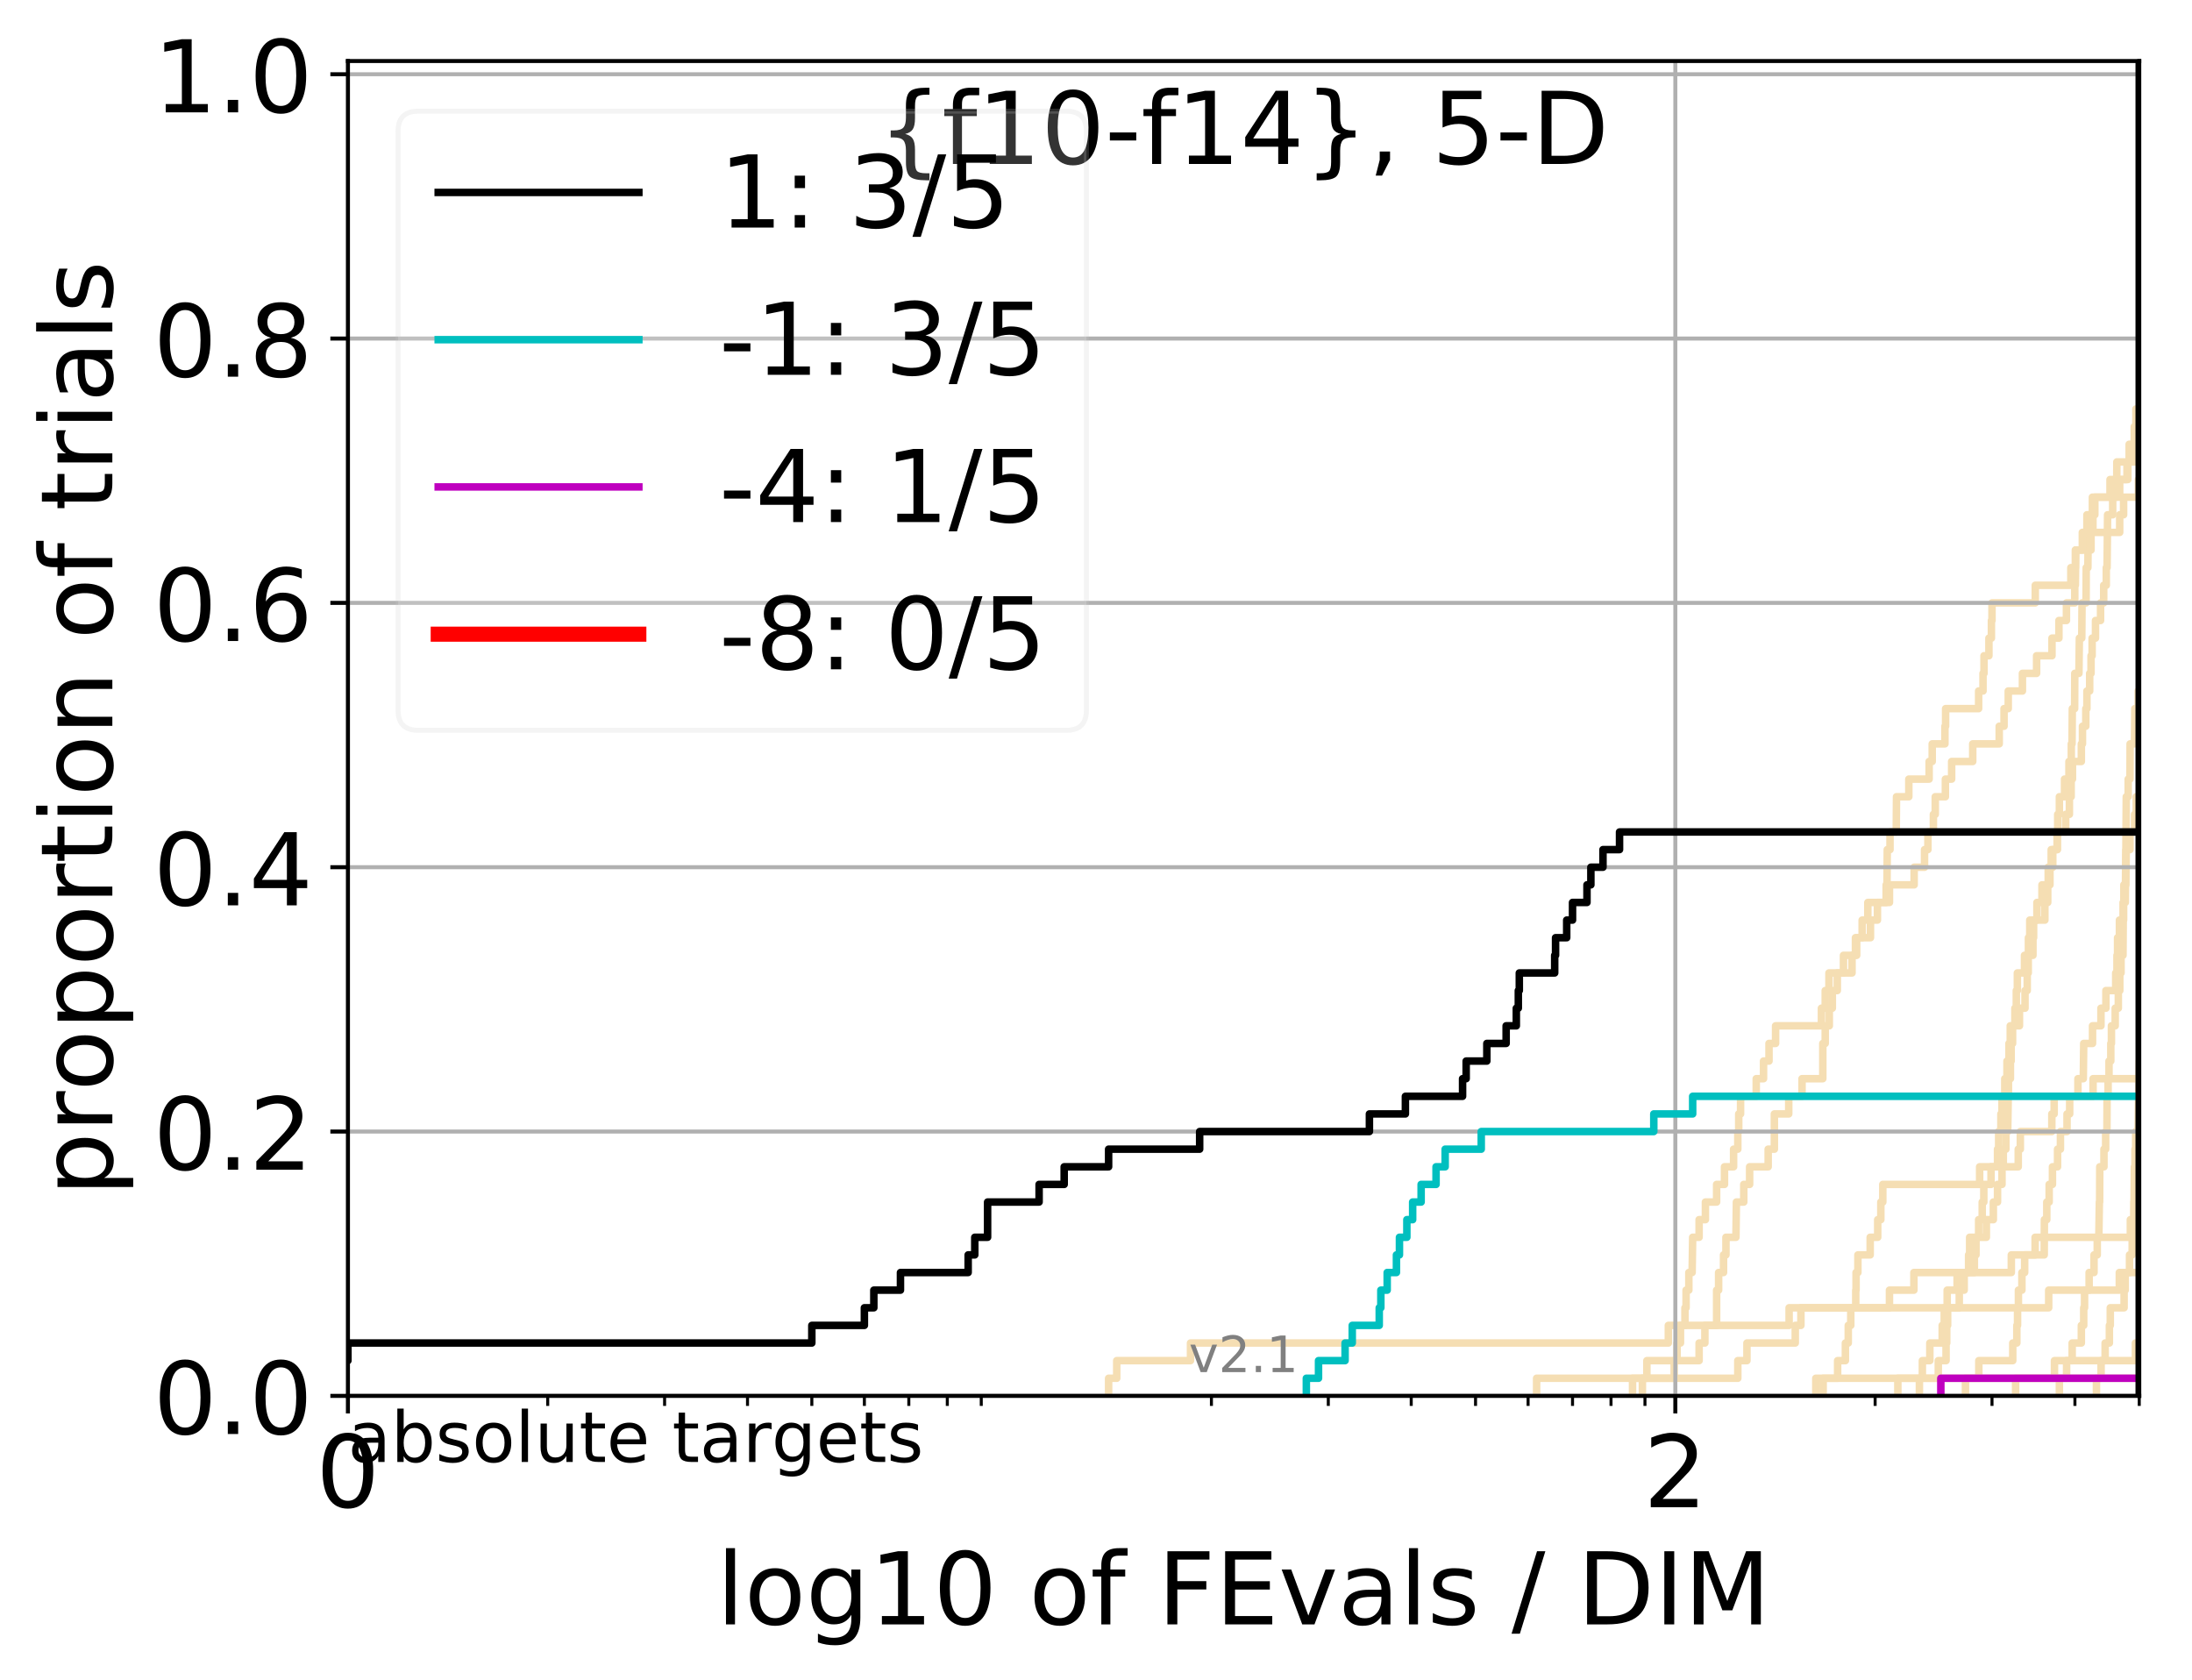 <?xml version="1.0" encoding="utf-8" standalone="no"?>
<!DOCTYPE svg PUBLIC "-//W3C//DTD SVG 1.1//EN"
  "http://www.w3.org/Graphics/SVG/1.1/DTD/svg11.dtd">
<!-- Created with matplotlib (http://matplotlib.org/) -->
<svg height="335pt" version="1.1" viewBox="0 0 437 335" width="437pt" xmlns="http://www.w3.org/2000/svg" xmlns:xlink="http://www.w3.org/1999/xlink">
 <defs>
  <style type="text/css">
*{stroke-linecap:butt;stroke-linejoin:round;}
  </style>
 </defs>
 <g id="figure_1">
  <g id="patch_1">
   <path d="M 0 335.188 
L 437.183 335.188 
L 437.183 0 
L 0 0 
z
" style="fill:#ffffff;"/>
  </g>
  <g id="axes_1">
   <g id="patch_2">
    <path d="M 69.362 278.276 
L 426.483 278.276 
L 426.483 12.164 
L 69.362 12.164 
z
" style="fill:#ffffff;"/>
   </g>
   <g id="line2d_1">
    <path clip-path="url(#p28bc9c0461)" d="M 362.002 278.276 
L 362.002 274.763 
L 366.352 274.763 
L 366.352 271.25 
L 367.901 271.25 
L 367.901 267.737 
L 368.472 267.737 
L 368.472 264.224 
L 368.974 264.224 
L 368.974 260.711 
L 369.966 260.711 
L 369.966 257.197 
L 370.028 257.197 
L 370.028 253.684 
L 370.395 253.684 
L 370.395 250.171 
L 372.843 250.171 
L 372.843 246.658 
L 374.343 246.658 
L 374.343 243.145 
L 374.966 243.145 
L 374.966 239.632 
L 375.359 239.632 
L 375.359 236.119 
L 394.662 236.119 
L 394.662 232.606 
L 402.361 232.606 
L 402.361 229.093 
L 402.779 229.093 
L 402.779 225.58 
L 409.055 225.58 
L 409.055 222.067 
L 409.52 222.067 
L 409.52 218.554 
L 417.278 218.554 
L 417.278 215.041 
L 431.371 215.041 
L 431.371 211.528 
L 432.043 211.528 
L 432.043 208.015 
L 436.556 208.015 
L 436.556 204.502 
L 438.183 204.502 
" style="fill:none;stroke:#f5deb3;stroke-linecap:square;stroke-width:1.5;"/>
   </g>
   <g id="line2d_2"/>
   <g id="line2d_3">
    <path clip-path="url(#p28bc9c0461)" d="M 221.015 278.276 
L 221.015 274.763 
L 222.634 274.763 
L 222.634 271.25 
L 237.341 271.25 
L 237.341 267.737 
L 332.601 267.737 
L 332.601 264.224 
L 356.68 264.224 
L 356.68 260.711 
L 408.429 260.711 
L 408.429 257.197 
L 422.51 257.197 
L 422.51 253.684 
L 429.657 253.684 
L 429.657 250.171 
L 438.183 250.171 
" style="fill:none;stroke:#f5deb3;stroke-linecap:square;stroke-width:1.5;"/>
   </g>
   <g id="line2d_4">
    <path clip-path="url(#p28bc9c0461)" d="M 378.357 278.276 
L 378.357 274.763 
L 386.421 274.763 
L 386.421 271.25 
L 387.969 271.25 
L 387.969 267.737 
L 388.104 267.737 
L 388.104 264.224 
L 388.283 264.224 
L 388.283 260.711 
L 390.603 260.711 
L 390.603 257.197 
L 391.582 257.197 
L 391.582 253.684 
L 393.613 253.684 
L 393.613 250.171 
L 393.938 250.171 
L 393.938 246.658 
L 396.006 246.658 
L 396.006 243.145 
L 397.396 243.145 
L 397.396 239.632 
L 398.228 239.632 
L 398.228 236.119 
L 399.123 236.119 
L 399.123 232.606 
L 399.382 232.606 
L 399.382 229.093 
L 399.895 229.093 
L 399.895 225.58 
L 400.259 225.58 
L 400.368 218.554 
L 400.404 218.554 
L 400.404 215.041 
L 400.801 215.041 
L 400.801 211.528 
L 400.944 211.528 
L 400.944 208.015 
L 401.231 208.015 
L 401.231 204.502 
L 402.605 204.502 
L 402.605 200.989 
L 403.709 200.989 
L 403.709 197.476 
L 404.151 197.476 
L 404.151 193.963 
L 404.354 193.963 
L 404.354 190.45 
L 405.293 190.45 
L 405.293 186.937 
L 405.425 186.937 
L 405.425 183.424 
L 407.669 183.424 
L 407.669 179.911 
L 408.24 179.911 
L 408.24 176.398 
L 408.68 176.398 
L 408.68 172.885 
L 409.242 172.885 
L 409.242 169.372 
L 410.104 169.372 
L 410.104 165.859 
L 410.226 165.859 
L 410.226 162.346 
L 410.561 162.346 
L 410.561 158.833 
L 411.583 158.833 
L 411.583 155.32 
L 412.469 155.32 
L 412.469 151.807 
L 412.937 151.807 
L 412.937 148.294 
L 413.082 148.294 
L 413.14 141.268 
L 413.602 141.268 
L 413.631 134.241 
L 414.459 134.241 
L 414.544 127.215 
L 415.023 127.215 
L 415.079 120.189 
L 415.886 120.189 
L 415.913 113.163 
L 416.244 113.163 
L 416.299 106.137 
L 417.251 106.137 
L 417.251 102.624 
L 417.628 102.624 
L 417.628 99.111 
L 420.657 99.111 
L 420.657 95.598 
L 424.208 95.598 
L 424.208 92.085 
L 426.252 92.085 
L 426.252 88.572 
L 428.181 88.572 
L 428.181 85.059 
L 433.77 85.059 
L 433.77 81.546 
L 438.183 81.546 
L 438.183 81.546 
" style="fill:none;stroke:#f5deb3;stroke-linecap:square;stroke-width:1.5;"/>
   </g>
   <g id="line2d_5">
    <path clip-path="url(#p28bc9c0461)" style="fill:none;stroke:#f5deb3;stroke-linecap:square;stroke-width:1.5;"/>
   </g>
   <g id="line2d_6"/>
   <g id="line2d_7">
    <path clip-path="url(#p28bc9c0461)" d="M 417.949 278.276 
L 417.949 274.763 
L 418.875 274.763 
L 418.875 271.25 
L 419.683 271.25 
L 419.683 267.737 
L 420.53 267.737 
L 420.53 264.224 
L 420.708 264.224 
L 420.708 260.711 
L 423.462 260.711 
L 423.462 257.197 
L 423.68 257.197 
L 423.68 253.684 
L 424.542 253.684 
L 424.542 250.171 
L 425.063 250.171 
L 425.11 243.145 
L 425.415 243.145 
L 425.509 232.606 
L 425.626 232.606 
L 425.626 229.093 
L 425.765 229.093 
L 425.765 225.58 
L 426.252 225.58 
L 426.344 218.554 
L 426.437 218.554 
L 426.505 211.528 
L 426.735 211.528 
L 426.803 197.476 
L 427.553 197.476 
L 427.553 193.963 
L 427.778 193.963 
L 427.778 190.45 
L 428.203 190.45 
L 428.203 186.937 
L 429.199 186.937 
L 429.199 183.424 
L 429.548 183.424 
L 429.548 179.911 
L 429.918 179.911 
L 429.961 172.885 
L 430.134 172.885 
L 430.134 169.372 
L 430.327 169.372 
L 430.327 165.859 
L 430.82 165.859 
L 430.926 158.833 
L 431.645 158.833 
L 431.666 151.807 
L 432.001 151.807 
L 432.001 148.294 
L 433.302 148.294 
L 433.302 144.781 
L 434.173 144.781 
L 434.173 141.268 
L 434.873 141.268 
L 434.873 137.754 
L 435.011 137.754 
L 435.051 130.728 
L 435.328 130.728 
L 435.328 127.215 
L 435.603 127.215 
L 435.603 123.702 
L 436.96 123.702 
L 437.055 116.676 
L 438.183 116.676 
L 438.183 116.676 
" style="fill:none;stroke:#f5deb3;stroke-linecap:square;stroke-width:1.5;"/>
   </g>
   <g id="line2d_8">
    <path clip-path="url(#p28bc9c0461)" style="fill:none;stroke:#f5deb3;stroke-linecap:square;stroke-width:1.5;"/>
   </g>
   <g id="line2d_9">
    <path clip-path="url(#p28bc9c0461)" d="M 410.561 278.276 
L 410.561 274.763 
L 411.998 274.763 
L 411.998 271.25 
L 413.111 271.25 
L 413.111 267.737 
L 414.938 267.737 
L 414.938 264.224 
L 415.414 264.224 
L 415.414 260.711 
L 415.581 260.711 
L 415.581 257.197 
L 416.491 257.197 
L 416.491 253.684 
L 417.467 253.684 
L 417.467 250.171 
L 418.109 250.171 
L 418.109 246.658 
L 418.427 246.658 
L 418.533 239.632 
L 418.585 239.632 
L 418.612 232.606 
L 419.449 232.606 
L 419.449 229.093 
L 419.786 229.093 
L 419.786 225.58 
L 420.044 225.58 
L 420.069 218.554 
L 420.275 218.554 
L 420.275 215.041 
L 420.454 215.041 
L 420.454 211.528 
L 420.81 211.528 
L 420.81 208.015 
L 420.937 208.015 
L 420.937 204.502 
L 421.691 204.502 
L 421.691 200.989 
L 422.312 200.989 
L 422.312 197.476 
L 422.608 197.476 
L 422.608 193.963 
L 422.853 193.963 
L 422.853 190.45 
L 423.244 190.45 
L 423.292 183.424 
L 423.365 183.424 
L 423.365 179.911 
L 423.704 179.911 
L 423.8 169.372 
L 423.825 169.372 
L 423.897 158.833 
L 424.28 158.833 
L 424.28 155.32 
L 424.637 155.32 
L 424.661 148.294 
L 425.532 148.294 
L 425.602 141.268 
L 426.275 141.268 
L 426.275 137.754 
L 426.781 137.754 
L 426.781 134.241 
L 426.895 134.241 
L 426.895 130.728 
L 427.53 130.728 
L 427.53 127.215 
L 427.666 127.215 
L 427.666 123.702 
L 428.047 123.702 
L 428.047 120.189 
L 429.483 120.189 
L 429.592 113.163 
L 429.614 113.163 
L 429.614 109.65 
L 431.054 109.65 
L 431.054 106.137 
L 432.043 106.137 
L 432.043 102.624 
L 438.183 102.624 
L 438.183 102.624 
" style="fill:none;stroke:#f5deb3;stroke-linecap:square;stroke-width:1.5;"/>
   </g>
   <g id="line2d_10">
    <path clip-path="url(#p28bc9c0461)" style="fill:none;stroke:#f5deb3;stroke-linecap:square;stroke-width:1.5;"/>
   </g>
   <g id="line2d_11">
    <path clip-path="url(#p28bc9c0461)" style="fill:none;stroke:#f5deb3;stroke-linecap:square;stroke-width:1.5;"/>
   </g>
   <g id="line2d_12">
    <path clip-path="url(#p28bc9c0461)" d="M 363.466 278.276 
L 363.466 274.763 
L 432.562 274.763 
L 432.562 271.25 
L 436.052 271.25 
L 436.052 267.737 
L 438.183 267.737 
" style="fill:none;stroke:#f5deb3;stroke-linecap:square;stroke-width:1.5;"/>
   </g>
   <g id="line2d_13"/>
   <g id="line2d_14">
    <path clip-path="url(#p28bc9c0461)" d="M 401.834 278.276 
L 401.834 274.763 
L 409.582 274.763 
L 409.582 271.25 
L 425.719 271.25 
L 425.719 267.737 
L 427.666 267.737 
L 427.666 264.224 
L 434.474 264.224 
L 434.474 260.711 
L 434.952 260.711 
L 434.952 257.197 
L 438.183 257.197 
" style="fill:none;stroke:#f5deb3;stroke-linecap:square;stroke-width:1.5;"/>
   </g>
   <g id="line2d_15"/>
   <g id="line2d_16"/>
   <g id="line2d_17">
    <path clip-path="url(#p28bc9c0461)" d="M 0 0 
" style="fill:none;stroke:#f5deb3;stroke-linecap:square;stroke-width:1.5;"/>
   </g>
   <g id="line2d_18">
    <path clip-path="url(#p28bc9c0461)" d="M 306.341 278.276 
L 306.341 274.763 
L 346.451 274.763 
L 346.451 271.25 
L 348.272 271.25 
L 348.272 267.737 
L 357.906 267.737 
L 357.906 264.224 
L 359.032 264.224 
L 359.032 260.711 
L 376.687 260.711 
L 376.687 257.197 
L 381.559 257.197 
L 381.559 253.684 
L 400.98 253.684 
L 400.98 250.171 
L 405.723 250.171 
L 405.723 246.658 
L 424.708 246.658 
L 424.708 243.145 
L 425.439 243.145 
L 425.439 239.632 
L 433.951 239.632 
L 433.951 236.119 
L 438.183 236.119 
" style="fill:none;stroke:#f5deb3;stroke-linecap:square;stroke-width:1.5;"/>
   </g>
   <g id="line2d_19">
    <path clip-path="url(#p28bc9c0461)" style="fill:none;stroke:#f5deb3;stroke-linecap:square;stroke-width:1.5;"/>
   </g>
   <g id="line2d_20">
    <path clip-path="url(#p28bc9c0461)" d="M 327.429 278.276 
L 327.429 274.763 
L 333.766 274.763 
L 333.766 271.25 
L 338.738 271.25 
L 338.738 267.737 
L 339.89 267.737 
L 339.89 264.224 
L 342.228 264.224 
L 342.228 257.197 
L 342.625 257.197 
L 342.625 253.684 
L 343.605 253.684 
L 343.605 250.171 
L 344.089 250.171 
L 344.089 246.658 
L 346.079 246.658 
L 346.172 239.632 
L 347.641 239.632 
L 347.641 236.119 
L 348.808 236.119 
L 348.808 232.606 
L 352.505 232.606 
L 352.505 229.093 
L 353.741 229.093 
L 353.741 222.067 
L 356.603 222.067 
L 356.603 218.554 
L 359.255 218.554 
L 359.255 215.041 
L 363.397 215.041 
L 363.397 208.015 
L 363.877 208.015 
L 363.877 204.502 
L 364.692 204.502 
L 364.692 200.989 
L 365.295 200.989 
L 365.295 197.476 
L 366.286 197.476 
L 366.286 193.963 
L 369.224 193.963 
L 369.224 190.45 
L 370.15 190.45 
L 370.15 186.937 
L 371.242 186.937 
L 371.242 183.424 
L 372.373 183.424 
L 372.373 179.911 
L 376.027 179.911 
L 376.027 176.398 
L 376.192 176.398 
L 376.248 169.372 
L 376.796 169.372 
L 376.796 165.859 
L 378.038 165.859 
L 378.091 158.833 
L 380.545 158.833 
L 380.545 155.32 
L 384.592 155.32 
L 384.592 151.807 
L 385.208 151.807 
L 385.208 148.294 
L 387.744 148.294 
L 387.744 144.781 
L 387.879 144.781 
L 387.879 141.268 
L 394.462 141.268 
L 394.462 137.754 
L 395.338 137.754 
L 395.338 134.241 
L 395.536 134.241 
L 395.536 130.728 
L 396.512 130.728 
L 396.512 127.215 
L 397.013 127.215 
L 397.013 123.702 
L 397.128 123.702 
L 397.128 120.189 
L 405.756 120.189 
L 405.756 116.676 
L 412.849 116.676 
L 412.849 113.163 
L 413.746 113.163 
L 413.746 109.65 
L 416.872 109.65 
L 416.872 106.137 
L 422.583 106.137 
L 422.583 102.624 
L 423.365 102.624 
L 423.365 99.111 
L 426.321 99.111 
L 426.321 95.598 
L 432.23 95.598 
L 432.23 92.085 
L 435.426 92.085 
L 435.426 88.572 
L 438.183 88.572 
L 438.183 88.572 
" style="fill:none;stroke:#f5deb3;stroke-linecap:square;stroke-width:1.5;"/>
   </g>
   <g id="line2d_21"/>
   <g id="line2d_22">
    <path clip-path="url(#p28bc9c0461)" d="M 325.463 278.276 
L 325.463 274.763 
L 328.324 274.763 
L 328.324 271.25 
L 334.341 271.25 
L 334.341 267.737 
L 335.022 267.737 
L 335.022 264.224 
L 335.918 264.224 
L 335.918 260.711 
L 336.14 260.711 
L 336.14 257.197 
L 336.691 257.197 
L 336.691 253.684 
L 337.345 253.684 
L 337.454 246.658 
L 338.738 246.658 
L 338.738 243.145 
L 339.994 243.145 
L 339.994 239.632 
L 342.228 239.632 
L 342.228 236.119 
L 343.799 236.119 
L 343.799 232.606 
L 345.612 232.606 
L 345.612 229.093 
L 346.451 229.093 
L 346.451 225.58 
L 346.635 225.58 
L 346.635 222.067 
L 347.003 222.067 
L 347.003 218.554 
L 350.125 218.554 
L 350.125 215.041 
L 351.582 215.041 
L 351.582 211.528 
L 352.672 211.528 
L 352.672 208.015 
L 353.985 208.015 
L 353.985 204.502 
L 363.121 204.502 
L 363.121 200.989 
L 363.877 200.989 
L 363.877 197.476 
L 364.624 197.476 
L 364.624 193.963 
L 367.518 193.963 
L 367.518 190.45 
L 369.905 190.45 
L 369.905 186.937 
L 372.901 186.937 
L 372.901 183.424 
L 374.286 183.424 
L 374.286 179.911 
L 376.687 179.911 
L 376.687 176.398 
L 381.609 176.398 
L 381.609 172.885 
L 383.679 172.885 
L 383.679 169.372 
L 384.353 169.372 
L 384.353 165.859 
L 385.443 165.859 
L 385.443 162.346 
L 385.818 162.346 
L 385.818 158.833 
L 387.834 158.833 
L 387.834 155.32 
L 389.081 155.32 
L 389.081 151.807 
L 393.286 151.807 
L 393.286 148.294 
L 398.566 148.294 
L 398.566 144.781 
L 399.529 144.781 
L 399.529 141.268 
L 400.368 141.268 
L 400.368 137.754 
L 403.194 137.754 
L 403.194 134.241 
L 406.019 134.241 
L 406.019 130.728 
L 409.086 130.728 
L 409.086 127.215 
L 410.47 127.215 
L 410.47 123.702 
L 411.969 123.702 
L 411.969 120.189 
L 413.631 120.189 
L 413.631 116.676 
L 413.746 116.676 
L 413.832 109.65 
L 415.135 109.65 
L 415.135 106.137 
L 416.051 106.137 
L 416.051 102.624 
L 417.143 102.624 
L 417.143 99.111 
L 421.99 99.111 
L 422.015 92.085 
L 425.509 92.085 
L 425.509 88.572 
L 427.213 88.572 
L 427.213 85.059 
L 427.868 85.059 
L 427.868 81.546 
L 431.287 81.546 
L 431.287 78.033 
L 432.126 78.033 
L 432.126 74.52 
L 432.748 74.52 
L 432.748 71.007 
L 433.2 71.007 
L 433.2 67.494 
L 433.546 67.494 
L 433.546 63.981 
L 434.113 63.981 
L 434.193 56.955 
L 438.004 56.955 
L 438.004 53.442 
L 438.183 53.442 
L 438.183 53.442 
" style="fill:none;stroke:#f5deb3;stroke-linecap:square;stroke-width:1.5;"/>
   </g>
   <g id="line2d_23">
    <path clip-path="url(#p28bc9c0461)" style="fill:none;stroke:#f5deb3;stroke-linecap:square;stroke-width:1.5;"/>
   </g>
   <g id="line2d_24">
    <path clip-path="url(#p28bc9c0461)" d="M 391.835 278.276 
L 391.835 274.763 
L 394.502 274.763 
L 394.502 271.25 
L 401.266 271.25 
L 401.266 267.737 
L 402.08 267.737 
L 402.08 264.224 
L 402.221 264.224 
L 402.221 260.711 
L 402.396 260.711 
L 402.396 257.197 
L 403.091 257.197 
L 403.091 253.684 
L 403.64 253.684 
L 403.64 250.171 
L 407.541 250.171 
L 407.573 243.145 
L 408.05 243.145 
L 408.05 239.632 
L 408.524 239.632 
L 408.524 236.119 
L 409.18 236.119 
L 409.18 232.606 
L 410.196 232.606 
L 410.196 229.093 
L 410.773 229.093 
L 410.773 225.58 
L 412.087 225.58 
L 412.087 222.067 
L 412.616 222.067 
L 412.616 218.554 
L 414.26 218.554 
L 414.26 215.041 
L 415.33 215.041 
L 415.414 208.015 
L 417.17 208.015 
L 417.17 204.502 
L 418.849 204.502 
L 418.849 200.989 
L 419.838 200.989 
L 419.838 197.476 
L 421.791 197.476 
L 421.791 193.963 
L 422.04 193.963 
L 422.04 190.45 
L 422.164 190.45 
L 422.164 186.937 
L 422.534 186.937 
L 422.534 183.424 
L 423.268 183.424 
L 423.268 179.911 
L 423.414 179.911 
L 423.414 176.398 
L 423.8 176.398 
L 423.897 169.372 
L 424.637 169.372 
L 424.637 165.859 
L 425.556 165.859 
L 425.556 162.346 
L 425.882 162.346 
L 425.882 158.833 
L 427.259 158.833 
L 427.259 155.32 
L 428.382 155.32 
L 428.382 151.807 
L 428.803 151.807 
L 428.891 144.781 
L 430.628 144.781 
L 430.628 141.268 
L 432.251 141.268 
L 432.251 137.754 
L 432.974 137.754 
L 432.974 134.241 
L 434.253 134.241 
L 434.253 130.728 
L 434.952 130.728 
L 434.952 127.215 
L 435.13 127.215 
L 435.13 123.702 
L 438.135 123.702 
L 438.135 120.189 
L 438.183 120.189 
" style="fill:none;stroke:#f5deb3;stroke-linecap:square;stroke-width:1.5;"/>
   </g>
   <g id="line2d_25"/>
   <g id="line2d_26">
    <path clip-path="url(#p28bc9c0461)" d="M 0 0 
" style="fill:none;stroke:#f5deb3;stroke-linecap:square;stroke-width:1.5;"/>
   </g>
   <g id="line2d_27"/>
   <g id="line2d_28">
    <path clip-path="url(#p28bc9c0461)" d="M 382.654 278.276 
L 382.654 274.763 
L 383.242 274.763 
L 383.242 271.25 
L 384.735 271.25 
L 384.735 267.737 
L 387.2 267.737 
L 387.2 264.224 
L 387.608 264.224 
L 387.608 260.711 
L 388.193 260.711 
L 388.193 257.197 
L 390.173 257.197 
L 390.173 253.684 
L 392.461 253.684 
L 392.461 250.171 
L 392.669 250.171 
L 392.669 246.658 
L 394.462 246.658 
L 394.462 243.145 
L 395.18 243.145 
L 395.18 239.632 
L 395.496 239.632 
L 395.496 236.119 
L 396.936 236.119 
L 396.936 232.606 
L 398.228 232.606 
L 398.228 229.093 
L 398.454 229.093 
L 398.454 225.58 
L 398.901 225.58 
L 398.901 222.067 
L 399.123 222.067 
L 399.123 218.554 
L 399.676 218.554 
L 399.676 215.041 
L 400.114 215.041 
L 400.114 211.528 
L 400.513 211.528 
L 400.513 208.015 
L 400.765 208.015 
L 400.765 204.502 
L 401.692 204.502 
L 401.692 200.989 
L 401.975 200.989 
L 401.975 197.476 
L 402.186 197.476 
L 402.186 193.963 
L 403.606 193.963 
L 403.606 190.45 
L 404.388 190.45 
L 404.388 186.937 
L 404.658 186.937 
L 404.658 183.424 
L 406.085 183.424 
L 406.085 179.911 
L 407.092 179.911 
L 407.092 176.398 
L 408.335 176.398 
L 408.335 172.885 
L 408.931 172.885 
L 408.931 169.372 
L 410.165 169.372 
L 410.165 165.859 
L 411.82 165.859 
L 411.82 162.346 
L 412.557 162.346 
L 412.557 158.833 
L 412.908 158.833 
L 412.908 155.32 
L 413.169 155.32 
L 413.169 151.807 
L 414.938 151.807 
L 414.938 148.294 
L 415.163 148.294 
L 415.163 144.781 
L 415.831 144.781 
L 415.831 141.268 
L 416.051 141.268 
L 416.051 137.754 
L 416.6 137.754 
L 416.6 134.241 
L 416.872 134.241 
L 416.872 130.728 
L 417.089 130.728 
L 417.089 127.215 
L 417.762 127.215 
L 417.762 123.702 
L 418.77 123.702 
L 418.77 120.189 
L 419.397 120.189 
L 419.397 116.676 
L 419.915 116.676 
L 419.915 113.163 
L 420.069 113.163 
L 420.172 102.624 
L 421.189 102.624 
L 421.189 99.111 
L 422.583 99.111 
L 422.583 95.598 
L 424.041 95.598 
L 424.041 92.085 
L 424.471 92.085 
L 424.471 88.572 
L 425.486 88.572 
L 425.486 85.059 
L 425.812 85.059 
L 425.812 81.546 
L 427.598 81.546 
L 427.598 78.033 
L 428.537 78.033 
L 428.537 74.52 
L 429.089 74.52 
L 429.089 71.007 
L 429.527 71.007 
L 429.527 67.494 
L 431.16 67.494 
L 431.16 63.981 
L 431.645 63.981 
L 431.645 60.468 
L 432.189 60.468 
L 432.189 56.955 
L 432.872 56.955 
L 432.872 53.442 
L 433.322 53.442 
L 433.322 49.929 
L 434.594 49.929 
L 434.594 46.416 
L 437.055 46.416 
L 437.055 42.903 
L 437.531 42.903 
L 437.531 39.39 
L 438.154 39.39 
L 438.154 35.877 
L 438.183 35.877 
" style="fill:none;stroke:#f5deb3;stroke-linecap:square;stroke-width:1.5;"/>
   </g>
   <g id="line2d_29">
    <path clip-path="url(#p28bc9c0461)" style="fill:none;stroke:#f5deb3;stroke-linecap:square;stroke-width:1.5;"/>
   </g>
   <g id="line2d_30"/>
   <g id="matplotlib.axis_1">
    <g id="xtick_1">
     <g id="line2d_31">
      <path clip-path="url(#p28bc9c0461)" d="M 69.362 278.276 
L 69.362 12.164 
" style="fill:none;stroke:#b0b0b0;stroke-linecap:square;stroke-width:0.8;"/>
     </g>
     <g id="line2d_32">
      <defs>
       <path d="M 0 0 
L 0 3.5 
" id="ma7d77dedf7" style="stroke:#000000;stroke-width:0.8;"/>
      </defs>
      <g>
       <use style="stroke:#000000;stroke-width:0.8;" x="69.362" xlink:href="#ma7d77dedf7" y="278.276"/>
      </g>
     </g>
     <g id="text_1">
      <!-- 0 -->
      <defs>
       <path d="M 31.781 66.406 
Q 24.172 66.406 20.328 58.906 
Q 16.5 51.422 16.5 36.375 
Q 16.5 21.391 20.328 13.891 
Q 24.172 6.391 31.781 6.391 
Q 39.453 6.391 43.281 13.891 
Q 47.125 21.391 47.125 36.375 
Q 47.125 51.422 43.281 58.906 
Q 39.453 66.406 31.781 66.406 
M 31.781 74.219 
Q 44.047 74.219 50.516 64.516 
Q 56.984 54.828 56.984 36.375 
Q 56.984 17.969 50.516 8.266 
Q 44.047 -1.422 31.781 -1.422 
Q 19.531 -1.422 13.062 8.266 
Q 6.594 17.969 6.594 36.375 
Q 6.594 54.828 13.062 64.516 
Q 19.531 74.219 31.781 74.219 
" id="DejaVuSans-30"/>
      </defs>
      <g transform="translate(63 300.473)scale(0.2 -0.2)">
       <use xlink:href="#DejaVuSans-30"/>
      </g>
     </g>
    </g>
    <g id="xtick_2">
     <g id="line2d_33">
      <path clip-path="url(#p28bc9c0461)" d="M 333.997 278.276 
L 333.997 12.164 
" style="fill:none;stroke:#b0b0b0;stroke-linecap:square;stroke-width:0.8;"/>
     </g>
     <g id="line2d_34">
      <g>
       <use style="stroke:#000000;stroke-width:0.8;" x="333.997" xlink:href="#ma7d77dedf7" y="278.276"/>
      </g>
     </g>
     <g id="text_2">
      <!-- 2 -->
      <defs>
       <path d="M 19.188 8.297 
L 53.609 8.297 
L 53.609 0 
L 7.328 0 
L 7.328 8.297 
Q 12.938 14.109 22.625 23.891 
Q 32.328 33.688 34.812 36.531 
Q 39.547 41.844 41.422 45.531 
Q 43.312 49.219 43.312 52.781 
Q 43.312 58.594 39.234 62.25 
Q 35.156 65.922 28.609 65.922 
Q 23.969 65.922 18.812 64.312 
Q 13.672 62.703 7.812 59.422 
L 7.812 69.391 
Q 13.766 71.781 18.938 73 
Q 24.125 74.219 28.422 74.219 
Q 39.75 74.219 46.484 68.547 
Q 53.219 62.891 53.219 53.422 
Q 53.219 48.922 51.531 44.891 
Q 49.859 40.875 45.406 35.406 
Q 44.188 33.984 37.641 27.219 
Q 31.109 20.453 19.188 8.297 
" id="DejaVuSans-32"/>
      </defs>
      <g transform="translate(327.634 300.473)scale(0.2 -0.2)">
       <use xlink:href="#DejaVuSans-32"/>
      </g>
     </g>
    </g>
    <g id="xtick_3">
     <g id="line2d_35">
      <defs>
       <path d="M 0 0 
L 0 2 
" id="m6b10b4d875" style="stroke:#000000;stroke-width:0.6;"/>
      </defs>
      <g>
       <use style="stroke:#000000;stroke-width:0.6;" x="109.194" xlink:href="#m6b10b4d875" y="278.276"/>
      </g>
     </g>
    </g>
    <g id="xtick_4">
     <g id="line2d_36">
      <g>
       <use style="stroke:#000000;stroke-width:0.6;" x="132.494" xlink:href="#m6b10b4d875" y="278.276"/>
      </g>
     </g>
    </g>
    <g id="xtick_5">
     <g id="line2d_37">
      <g>
       <use style="stroke:#000000;stroke-width:0.6;" x="149.025" xlink:href="#m6b10b4d875" y="278.276"/>
      </g>
     </g>
    </g>
    <g id="xtick_6">
     <g id="line2d_38">
      <g>
       <use style="stroke:#000000;stroke-width:0.6;" x="161.848" xlink:href="#m6b10b4d875" y="278.276"/>
      </g>
     </g>
    </g>
    <g id="xtick_7">
     <g id="line2d_39">
      <g>
       <use style="stroke:#000000;stroke-width:0.6;" x="172.325" xlink:href="#m6b10b4d875" y="278.276"/>
      </g>
     </g>
    </g>
    <g id="xtick_8">
     <g id="line2d_40">
      <g>
       <use style="stroke:#000000;stroke-width:0.6;" x="181.183" xlink:href="#m6b10b4d875" y="278.276"/>
      </g>
     </g>
    </g>
    <g id="xtick_9">
     <g id="line2d_41">
      <g>
       <use style="stroke:#000000;stroke-width:0.6;" x="188.857" xlink:href="#m6b10b4d875" y="278.276"/>
      </g>
     </g>
    </g>
    <g id="xtick_10">
     <g id="line2d_42">
      <g>
       <use style="stroke:#000000;stroke-width:0.6;" x="195.625" xlink:href="#m6b10b4d875" y="278.276"/>
      </g>
     </g>
    </g>
    <g id="xtick_11">
     <g id="line2d_43">
      <g>
       <use style="stroke:#000000;stroke-width:0.6;" x="241.511" xlink:href="#m6b10b4d875" y="278.276"/>
      </g>
     </g>
    </g>
    <g id="xtick_12">
     <g id="line2d_44">
      <g>
       <use style="stroke:#000000;stroke-width:0.6;" x="264.811" xlink:href="#m6b10b4d875" y="278.276"/>
      </g>
     </g>
    </g>
    <g id="xtick_13">
     <g id="line2d_45">
      <g>
       <use style="stroke:#000000;stroke-width:0.6;" x="281.343" xlink:href="#m6b10b4d875" y="278.276"/>
      </g>
     </g>
    </g>
    <g id="xtick_14">
     <g id="line2d_46">
      <g>
       <use style="stroke:#000000;stroke-width:0.6;" x="294.165" xlink:href="#m6b10b4d875" y="278.276"/>
      </g>
     </g>
    </g>
    <g id="xtick_15">
     <g id="line2d_47">
      <g>
       <use style="stroke:#000000;stroke-width:0.6;" x="304.642" xlink:href="#m6b10b4d875" y="278.276"/>
      </g>
     </g>
    </g>
    <g id="xtick_16">
     <g id="line2d_48">
      <g>
       <use style="stroke:#000000;stroke-width:0.6;" x="313.501" xlink:href="#m6b10b4d875" y="278.276"/>
      </g>
     </g>
    </g>
    <g id="xtick_17">
     <g id="line2d_49">
      <g>
       <use style="stroke:#000000;stroke-width:0.6;" x="321.174" xlink:href="#m6b10b4d875" y="278.276"/>
      </g>
     </g>
    </g>
    <g id="xtick_18">
     <g id="line2d_50">
      <g>
       <use style="stroke:#000000;stroke-width:0.6;" x="327.942" xlink:href="#m6b10b4d875" y="278.276"/>
      </g>
     </g>
    </g>
    <g id="xtick_19">
     <g id="line2d_51">
      <g>
       <use style="stroke:#000000;stroke-width:0.6;" x="373.828" xlink:href="#m6b10b4d875" y="278.276"/>
      </g>
     </g>
    </g>
    <g id="xtick_20">
     <g id="line2d_52">
      <g>
       <use style="stroke:#000000;stroke-width:0.6;" x="397.128" xlink:href="#m6b10b4d875" y="278.276"/>
      </g>
     </g>
    </g>
    <g id="xtick_21">
     <g id="line2d_53">
      <g>
       <use style="stroke:#000000;stroke-width:0.6;" x="413.66" xlink:href="#m6b10b4d875" y="278.276"/>
      </g>
     </g>
    </g>
    <g id="xtick_22">
     <g id="line2d_54">
      <g>
       <use style="stroke:#000000;stroke-width:0.6;" x="426.483" xlink:href="#m6b10b4d875" y="278.276"/>
      </g>
     </g>
    </g>
    <g id="text_3">
     <!-- log10 of FEvals / DIM -->
     <defs>
      <path d="M 9.422 75.984 
L 18.406 75.984 
L 18.406 0 
L 9.422 0 
z
" id="DejaVuSans-6c"/>
      <path d="M 30.609 48.391 
Q 23.391 48.391 19.188 42.75 
Q 14.984 37.109 14.984 27.297 
Q 14.984 17.484 19.156 11.844 
Q 23.344 6.203 30.609 6.203 
Q 37.797 6.203 41.984 11.859 
Q 46.188 17.531 46.188 27.297 
Q 46.188 37.016 41.984 42.703 
Q 37.797 48.391 30.609 48.391 
M 30.609 56 
Q 42.328 56 49.016 48.375 
Q 55.719 40.766 55.719 27.297 
Q 55.719 13.875 49.016 6.219 
Q 42.328 -1.422 30.609 -1.422 
Q 18.844 -1.422 12.172 6.219 
Q 5.516 13.875 5.516 27.297 
Q 5.516 40.766 12.172 48.375 
Q 18.844 56 30.609 56 
" id="DejaVuSans-6f"/>
      <path d="M 45.406 27.984 
Q 45.406 37.75 41.375 43.109 
Q 37.359 48.484 30.078 48.484 
Q 22.859 48.484 18.828 43.109 
Q 14.797 37.75 14.797 27.984 
Q 14.797 18.266 18.828 12.891 
Q 22.859 7.516 30.078 7.516 
Q 37.359 7.516 41.375 12.891 
Q 45.406 18.266 45.406 27.984 
M 54.391 6.781 
Q 54.391 -7.172 48.188 -13.984 
Q 42 -20.797 29.203 -20.797 
Q 24.469 -20.797 20.266 -20.094 
Q 16.062 -19.391 12.109 -17.922 
L 12.109 -9.188 
Q 16.062 -11.328 19.922 -12.344 
Q 23.781 -13.375 27.781 -13.375 
Q 36.625 -13.375 41.016 -8.766 
Q 45.406 -4.156 45.406 5.172 
L 45.406 9.625 
Q 42.625 4.781 38.281 2.391 
Q 33.938 0 27.875 0 
Q 17.828 0 11.672 7.656 
Q 5.516 15.328 5.516 27.984 
Q 5.516 40.672 11.672 48.328 
Q 17.828 56 27.875 56 
Q 33.938 56 38.281 53.609 
Q 42.625 51.219 45.406 46.391 
L 45.406 54.688 
L 54.391 54.688 
z
" id="DejaVuSans-67"/>
      <path d="M 12.406 8.297 
L 28.516 8.297 
L 28.516 63.922 
L 10.984 60.406 
L 10.984 69.391 
L 28.422 72.906 
L 38.281 72.906 
L 38.281 8.297 
L 54.391 8.297 
L 54.391 0 
L 12.406 0 
z
" id="DejaVuSans-31"/>
      <path id="DejaVuSans-20"/>
      <path d="M 37.109 75.984 
L 37.109 68.5 
L 28.516 68.5 
Q 23.688 68.5 21.797 66.547 
Q 19.922 64.594 19.922 59.516 
L 19.922 54.688 
L 34.719 54.688 
L 34.719 47.703 
L 19.922 47.703 
L 19.922 0 
L 10.891 0 
L 10.891 47.703 
L 2.297 47.703 
L 2.297 54.688 
L 10.891 54.688 
L 10.891 58.5 
Q 10.891 67.625 15.141 71.797 
Q 19.391 75.984 28.609 75.984 
z
" id="DejaVuSans-66"/>
      <path d="M 9.812 72.906 
L 51.703 72.906 
L 51.703 64.594 
L 19.672 64.594 
L 19.672 43.109 
L 48.578 43.109 
L 48.578 34.812 
L 19.672 34.812 
L 19.672 0 
L 9.812 0 
z
" id="DejaVuSans-46"/>
      <path d="M 9.812 72.906 
L 55.906 72.906 
L 55.906 64.594 
L 19.672 64.594 
L 19.672 43.016 
L 54.391 43.016 
L 54.391 34.719 
L 19.672 34.719 
L 19.672 8.297 
L 56.781 8.297 
L 56.781 0 
L 9.812 0 
z
" id="DejaVuSans-45"/>
      <path d="M 2.984 54.688 
L 12.5 54.688 
L 29.594 8.797 
L 46.688 54.688 
L 56.203 54.688 
L 35.688 0 
L 23.484 0 
z
" id="DejaVuSans-76"/>
      <path d="M 34.281 27.484 
Q 23.391 27.484 19.188 25 
Q 14.984 22.516 14.984 16.5 
Q 14.984 11.719 18.141 8.906 
Q 21.297 6.109 26.703 6.109 
Q 34.188 6.109 38.703 11.406 
Q 43.219 16.703 43.219 25.484 
L 43.219 27.484 
z
M 52.203 31.203 
L 52.203 0 
L 43.219 0 
L 43.219 8.297 
Q 40.141 3.328 35.547 0.953 
Q 30.953 -1.422 24.312 -1.422 
Q 15.922 -1.422 10.953 3.297 
Q 6 8.016 6 15.922 
Q 6 25.141 12.172 29.828 
Q 18.359 34.516 30.609 34.516 
L 43.219 34.516 
L 43.219 35.406 
Q 43.219 41.609 39.141 45 
Q 35.062 48.391 27.688 48.391 
Q 23 48.391 18.547 47.266 
Q 14.109 46.141 10.016 43.891 
L 10.016 52.203 
Q 14.938 54.109 19.578 55.047 
Q 24.219 56 28.609 56 
Q 40.484 56 46.344 49.844 
Q 52.203 43.703 52.203 31.203 
" id="DejaVuSans-61"/>
      <path d="M 44.281 53.078 
L 44.281 44.578 
Q 40.484 46.531 36.375 47.5 
Q 32.281 48.484 27.875 48.484 
Q 21.188 48.484 17.844 46.438 
Q 14.5 44.391 14.5 40.281 
Q 14.5 37.156 16.891 35.375 
Q 19.281 33.594 26.516 31.984 
L 29.594 31.297 
Q 39.156 29.25 43.188 25.516 
Q 47.219 21.781 47.219 15.094 
Q 47.219 7.469 41.188 3.016 
Q 35.156 -1.422 24.609 -1.422 
Q 20.219 -1.422 15.453 -0.562 
Q 10.688 0.297 5.422 2 
L 5.422 11.281 
Q 10.406 8.688 15.234 7.391 
Q 20.062 6.109 24.812 6.109 
Q 31.156 6.109 34.562 8.281 
Q 37.984 10.453 37.984 14.406 
Q 37.984 18.062 35.516 20.016 
Q 33.062 21.969 24.703 23.781 
L 21.578 24.516 
Q 13.234 26.266 9.516 29.906 
Q 5.812 33.547 5.812 39.891 
Q 5.812 47.609 11.281 51.797 
Q 16.75 56 26.812 56 
Q 31.781 56 36.172 55.266 
Q 40.578 54.547 44.281 53.078 
" id="DejaVuSans-73"/>
      <path d="M 25.391 72.906 
L 33.688 72.906 
L 8.297 -9.281 
L 0 -9.281 
z
" id="DejaVuSans-2f"/>
      <path d="M 19.672 64.797 
L 19.672 8.109 
L 31.594 8.109 
Q 46.688 8.109 53.688 14.938 
Q 60.688 21.781 60.688 36.531 
Q 60.688 51.172 53.688 57.984 
Q 46.688 64.797 31.594 64.797 
z
M 9.812 72.906 
L 30.078 72.906 
Q 51.266 72.906 61.172 64.094 
Q 71.094 55.281 71.094 36.531 
Q 71.094 17.672 61.125 8.828 
Q 51.172 0 30.078 0 
L 9.812 0 
z
" id="DejaVuSans-44"/>
      <path d="M 9.812 72.906 
L 19.672 72.906 
L 19.672 0 
L 9.812 0 
z
" id="DejaVuSans-49"/>
      <path d="M 9.812 72.906 
L 24.516 72.906 
L 43.109 23.297 
L 61.812 72.906 
L 76.516 72.906 
L 76.516 0 
L 66.891 0 
L 66.891 64.016 
L 48.094 14.016 
L 38.188 14.016 
L 19.391 64.016 
L 19.391 0 
L 9.812 0 
z
" id="DejaVuSans-4d"/>
     </defs>
     <g transform="translate(142.849 323.829)scale(0.2 -0.2)">
      <use xlink:href="#DejaVuSans-6c"/>
      <use x="27.783" xlink:href="#DejaVuSans-6f"/>
      <use x="88.965" xlink:href="#DejaVuSans-67"/>
      <use x="152.441" xlink:href="#DejaVuSans-31"/>
      <use x="216.064" xlink:href="#DejaVuSans-30"/>
      <use x="279.688" xlink:href="#DejaVuSans-20"/>
      <use x="311.475" xlink:href="#DejaVuSans-6f"/>
      <use x="372.656" xlink:href="#DejaVuSans-66"/>
      <use x="407.861" xlink:href="#DejaVuSans-20"/>
      <use x="439.648" xlink:href="#DejaVuSans-46"/>
      <use x="497.168" xlink:href="#DejaVuSans-45"/>
      <use x="560.352" xlink:href="#DejaVuSans-76"/>
      <use x="619.531" xlink:href="#DejaVuSans-61"/>
      <use x="680.811" xlink:href="#DejaVuSans-6c"/>
      <use x="708.594" xlink:href="#DejaVuSans-73"/>
      <use x="760.693" xlink:href="#DejaVuSans-20"/>
      <use x="792.48" xlink:href="#DejaVuSans-2f"/>
      <use x="826.172" xlink:href="#DejaVuSans-20"/>
      <use x="857.959" xlink:href="#DejaVuSans-44"/>
      <use x="934.961" xlink:href="#DejaVuSans-49"/>
      <use x="964.453" xlink:href="#DejaVuSans-4d"/>
     </g>
    </g>
   </g>
   <g id="matplotlib.axis_2">
    <g id="ytick_1">
     <g id="line2d_55">
      <path clip-path="url(#p28bc9c0461)" d="M 69.362 278.276 
L 426.483 278.276 
" style="fill:none;stroke:#b0b0b0;stroke-linecap:square;stroke-width:0.8;"/>
     </g>
     <g id="line2d_56">
      <defs>
       <path d="M 0 0 
L -3.5 0 
" id="md1f38555c1" style="stroke:#000000;stroke-width:0.8;"/>
      </defs>
      <g>
       <use style="stroke:#000000;stroke-width:0.8;" x="69.362" xlink:href="#md1f38555c1" y="278.276"/>
      </g>
     </g>
     <g id="text_4">
      <!-- 0.0 -->
      <defs>
       <path d="M 10.688 12.406 
L 21 12.406 
L 21 0 
L 10.688 0 
z
" id="DejaVuSans-2e"/>
      </defs>
      <g transform="translate(30.556 285.874)scale(0.2 -0.2)">
       <use xlink:href="#DejaVuSans-30"/>
       <use x="63.623" xlink:href="#DejaVuSans-2e"/>
       <use x="95.41" xlink:href="#DejaVuSans-30"/>
      </g>
     </g>
    </g>
    <g id="ytick_2">
     <g id="line2d_57">
      <path clip-path="url(#p28bc9c0461)" d="M 69.362 225.58 
L 426.483 225.58 
" style="fill:none;stroke:#b0b0b0;stroke-linecap:square;stroke-width:0.8;"/>
     </g>
     <g id="line2d_58">
      <g>
       <use style="stroke:#000000;stroke-width:0.8;" x="69.362" xlink:href="#md1f38555c1" y="225.58"/>
      </g>
     </g>
     <g id="text_5">
      <!-- 0.2 -->
      <g transform="translate(30.556 233.179)scale(0.2 -0.2)">
       <use xlink:href="#DejaVuSans-30"/>
       <use x="63.623" xlink:href="#DejaVuSans-2e"/>
       <use x="95.41" xlink:href="#DejaVuSans-32"/>
      </g>
     </g>
    </g>
    <g id="ytick_3">
     <g id="line2d_59">
      <path clip-path="url(#p28bc9c0461)" d="M 69.362 172.885 
L 426.483 172.885 
" style="fill:none;stroke:#b0b0b0;stroke-linecap:square;stroke-width:0.8;"/>
     </g>
     <g id="line2d_60">
      <g>
       <use style="stroke:#000000;stroke-width:0.8;" x="69.362" xlink:href="#md1f38555c1" y="172.885"/>
      </g>
     </g>
     <g id="text_6">
      <!-- 0.4 -->
      <defs>
       <path d="M 37.797 64.312 
L 12.891 25.391 
L 37.797 25.391 
z
M 35.203 72.906 
L 47.609 72.906 
L 47.609 25.391 
L 58.016 25.391 
L 58.016 17.188 
L 47.609 17.188 
L 47.609 0 
L 37.797 0 
L 37.797 17.188 
L 4.891 17.188 
L 4.891 26.703 
z
" id="DejaVuSans-34"/>
      </defs>
      <g transform="translate(30.556 180.483)scale(0.2 -0.2)">
       <use xlink:href="#DejaVuSans-30"/>
       <use x="63.623" xlink:href="#DejaVuSans-2e"/>
       <use x="95.41" xlink:href="#DejaVuSans-34"/>
      </g>
     </g>
    </g>
    <g id="ytick_4">
     <g id="line2d_61">
      <path clip-path="url(#p28bc9c0461)" d="M 69.362 120.189 
L 426.483 120.189 
" style="fill:none;stroke:#b0b0b0;stroke-linecap:square;stroke-width:0.8;"/>
     </g>
     <g id="line2d_62">
      <g>
       <use style="stroke:#000000;stroke-width:0.8;" x="69.362" xlink:href="#md1f38555c1" y="120.189"/>
      </g>
     </g>
     <g id="text_7">
      <!-- 0.6 -->
      <defs>
       <path d="M 33.016 40.375 
Q 26.375 40.375 22.484 35.828 
Q 18.609 31.297 18.609 23.391 
Q 18.609 15.531 22.484 10.953 
Q 26.375 6.391 33.016 6.391 
Q 39.656 6.391 43.531 10.953 
Q 47.406 15.531 47.406 23.391 
Q 47.406 31.297 43.531 35.828 
Q 39.656 40.375 33.016 40.375 
M 52.594 71.297 
L 52.594 62.312 
Q 48.875 64.062 45.094 64.984 
Q 41.312 65.922 37.594 65.922 
Q 27.828 65.922 22.672 59.328 
Q 17.531 52.734 16.797 39.406 
Q 19.672 43.656 24.016 45.922 
Q 28.375 48.188 33.594 48.188 
Q 44.578 48.188 50.953 41.516 
Q 57.328 34.859 57.328 23.391 
Q 57.328 12.156 50.688 5.359 
Q 44.047 -1.422 33.016 -1.422 
Q 20.359 -1.422 13.672 8.266 
Q 6.984 17.969 6.984 36.375 
Q 6.984 53.656 15.188 63.938 
Q 23.391 74.219 37.203 74.219 
Q 40.922 74.219 44.703 73.484 
Q 48.484 72.75 52.594 71.297 
" id="DejaVuSans-36"/>
      </defs>
      <g transform="translate(30.556 127.788)scale(0.2 -0.2)">
       <use xlink:href="#DejaVuSans-30"/>
       <use x="63.623" xlink:href="#DejaVuSans-2e"/>
       <use x="95.41" xlink:href="#DejaVuSans-36"/>
      </g>
     </g>
    </g>
    <g id="ytick_5">
     <g id="line2d_63">
      <path clip-path="url(#p28bc9c0461)" d="M 69.362 67.494 
L 426.483 67.494 
" style="fill:none;stroke:#b0b0b0;stroke-linecap:square;stroke-width:0.8;"/>
     </g>
     <g id="line2d_64">
      <g>
       <use style="stroke:#000000;stroke-width:0.8;" x="69.362" xlink:href="#md1f38555c1" y="67.494"/>
      </g>
     </g>
     <g id="text_8">
      <!-- 0.8 -->
      <defs>
       <path d="M 31.781 34.625 
Q 24.75 34.625 20.719 30.859 
Q 16.703 27.094 16.703 20.516 
Q 16.703 13.922 20.719 10.156 
Q 24.75 6.391 31.781 6.391 
Q 38.812 6.391 42.859 10.172 
Q 46.922 13.969 46.922 20.516 
Q 46.922 27.094 42.891 30.859 
Q 38.875 34.625 31.781 34.625 
M 21.922 38.812 
Q 15.578 40.375 12.031 44.719 
Q 8.5 49.078 8.5 55.328 
Q 8.5 64.062 14.719 69.141 
Q 20.953 74.219 31.781 74.219 
Q 42.672 74.219 48.875 69.141 
Q 55.078 64.062 55.078 55.328 
Q 55.078 49.078 51.531 44.719 
Q 48 40.375 41.703 38.812 
Q 48.828 37.156 52.797 32.312 
Q 56.781 27.484 56.781 20.516 
Q 56.781 9.906 50.312 4.234 
Q 43.844 -1.422 31.781 -1.422 
Q 19.734 -1.422 13.25 4.234 
Q 6.781 9.906 6.781 20.516 
Q 6.781 27.484 10.781 32.312 
Q 14.797 37.156 21.922 38.812 
M 18.312 54.391 
Q 18.312 48.734 21.844 45.562 
Q 25.391 42.391 31.781 42.391 
Q 38.141 42.391 41.719 45.562 
Q 45.312 48.734 45.312 54.391 
Q 45.312 60.062 41.719 63.234 
Q 38.141 66.406 31.781 66.406 
Q 25.391 66.406 21.844 63.234 
Q 18.312 60.062 18.312 54.391 
" id="DejaVuSans-38"/>
      </defs>
      <g transform="translate(30.556 75.092)scale(0.2 -0.2)">
       <use xlink:href="#DejaVuSans-30"/>
       <use x="63.623" xlink:href="#DejaVuSans-2e"/>
       <use x="95.41" xlink:href="#DejaVuSans-38"/>
      </g>
     </g>
    </g>
    <g id="ytick_6">
     <g id="line2d_65">
      <path clip-path="url(#p28bc9c0461)" d="M 69.362 14.798 
L 426.483 14.798 
" style="fill:none;stroke:#b0b0b0;stroke-linecap:square;stroke-width:0.8;"/>
     </g>
     <g id="line2d_66">
      <g>
       <use style="stroke:#000000;stroke-width:0.8;" x="69.362" xlink:href="#md1f38555c1" y="14.798"/>
      </g>
     </g>
     <g id="text_9">
      <!-- 1.0 -->
      <g transform="translate(30.556 22.397)scale(0.2 -0.2)">
       <use xlink:href="#DejaVuSans-31"/>
       <use x="63.623" xlink:href="#DejaVuSans-2e"/>
       <use x="95.41" xlink:href="#DejaVuSans-30"/>
      </g>
     </g>
    </g>
    <g id="text_10">
     <!-- proportion of trials -->
     <defs>
      <path d="M 18.109 8.203 
L 18.109 -20.797 
L 9.078 -20.797 
L 9.078 54.688 
L 18.109 54.688 
L 18.109 46.391 
Q 20.953 51.266 25.266 53.625 
Q 29.594 56 35.594 56 
Q 45.562 56 51.781 48.094 
Q 58.016 40.188 58.016 27.297 
Q 58.016 14.406 51.781 6.484 
Q 45.562 -1.422 35.594 -1.422 
Q 29.594 -1.422 25.266 0.953 
Q 20.953 3.328 18.109 8.203 
M 48.688 27.297 
Q 48.688 37.203 44.609 42.844 
Q 40.531 48.484 33.406 48.484 
Q 26.266 48.484 22.188 42.844 
Q 18.109 37.203 18.109 27.297 
Q 18.109 17.391 22.188 11.75 
Q 26.266 6.109 33.406 6.109 
Q 40.531 6.109 44.609 11.75 
Q 48.688 17.391 48.688 27.297 
" id="DejaVuSans-70"/>
      <path d="M 41.109 46.297 
Q 39.594 47.172 37.812 47.578 
Q 36.031 48 33.891 48 
Q 26.266 48 22.188 43.047 
Q 18.109 38.094 18.109 28.812 
L 18.109 0 
L 9.078 0 
L 9.078 54.688 
L 18.109 54.688 
L 18.109 46.188 
Q 20.953 51.172 25.484 53.578 
Q 30.031 56 36.531 56 
Q 37.453 56 38.578 55.875 
Q 39.703 55.766 41.062 55.516 
z
" id="DejaVuSans-72"/>
      <path d="M 18.312 70.219 
L 18.312 54.688 
L 36.812 54.688 
L 36.812 47.703 
L 18.312 47.703 
L 18.312 18.016 
Q 18.312 11.328 20.141 9.422 
Q 21.969 7.516 27.594 7.516 
L 36.812 7.516 
L 36.812 0 
L 27.594 0 
Q 17.188 0 13.234 3.875 
Q 9.281 7.766 9.281 18.016 
L 9.281 47.703 
L 2.688 47.703 
L 2.688 54.688 
L 9.281 54.688 
L 9.281 70.219 
z
" id="DejaVuSans-74"/>
      <path d="M 9.422 54.688 
L 18.406 54.688 
L 18.406 0 
L 9.422 0 
z
M 9.422 75.984 
L 18.406 75.984 
L 18.406 64.594 
L 9.422 64.594 
z
" id="DejaVuSans-69"/>
      <path d="M 54.891 33.016 
L 54.891 0 
L 45.906 0 
L 45.906 32.719 
Q 45.906 40.484 42.875 44.328 
Q 39.844 48.188 33.797 48.188 
Q 26.516 48.188 22.312 43.547 
Q 18.109 38.922 18.109 30.906 
L 18.109 0 
L 9.078 0 
L 9.078 54.688 
L 18.109 54.688 
L 18.109 46.188 
Q 21.344 51.125 25.703 53.562 
Q 30.078 56 35.797 56 
Q 45.219 56 50.047 50.172 
Q 54.891 44.344 54.891 33.016 
" id="DejaVuSans-6e"/>
     </defs>
     <g transform="translate(22.397 238.448)rotate(-90)scale(0.2 -0.2)">
      <use xlink:href="#DejaVuSans-70"/>
      <use x="63.477" xlink:href="#DejaVuSans-72"/>
      <use x="104.559" xlink:href="#DejaVuSans-6f"/>
      <use x="165.74" xlink:href="#DejaVuSans-70"/>
      <use x="229.217" xlink:href="#DejaVuSans-6f"/>
      <use x="290.398" xlink:href="#DejaVuSans-72"/>
      <use x="331.512" xlink:href="#DejaVuSans-74"/>
      <use x="370.721" xlink:href="#DejaVuSans-69"/>
      <use x="398.504" xlink:href="#DejaVuSans-6f"/>
      <use x="459.686" xlink:href="#DejaVuSans-6e"/>
      <use x="523.064" xlink:href="#DejaVuSans-20"/>
      <use x="554.852" xlink:href="#DejaVuSans-6f"/>
      <use x="616.033" xlink:href="#DejaVuSans-66"/>
      <use x="651.238" xlink:href="#DejaVuSans-20"/>
      <use x="683.025" xlink:href="#DejaVuSans-74"/>
      <use x="722.234" xlink:href="#DejaVuSans-72"/>
      <use x="763.348" xlink:href="#DejaVuSans-69"/>
      <use x="791.131" xlink:href="#DejaVuSans-61"/>
      <use x="852.41" xlink:href="#DejaVuSans-6c"/>
      <use x="880.193" xlink:href="#DejaVuSans-73"/>
     </g>
    </g>
   </g>
   <g id="line2d_67">
    <path clip-path="url(#p28bc9c0461)" d="M -1 271.25 
L 69.362 271.25 
L 69.362 267.737 
L 161.848 267.737 
L 161.848 264.224 
L 172.325 264.224 
L 172.325 260.711 
L 174.21 260.711 
L 174.21 257.197 
L 179.518 257.197 
L 179.518 253.684 
L 193.013 253.684 
L 193.013 250.171 
L 194.334 250.171 
L 194.334 246.658 
L 196.888 246.658 
L 196.888 243.145 
L 196.888 243.145 
L 196.888 239.632 
L 207.157 239.632 
L 207.157 236.119 
L 212.157 236.119 
L 212.157 232.606 
L 221.015 232.606 
L 221.015 229.093 
L 239.165 229.093 
L 239.165 225.58 
L 273.009 225.58 
L 273.009 222.067 
L 280.182 222.067 
L 280.182 218.554 
L 291.58 218.554 
L 291.58 215.041 
L 292.296 215.041 
L 292.296 211.528 
L 296.419 211.528 
L 296.419 208.015 
L 300.266 208.015 
L 300.266 204.502 
L 302.297 204.502 
L 302.297 200.989 
L 302.694 200.989 
L 302.694 197.476 
L 302.892 197.476 
L 302.892 193.963 
L 309.945 193.963 
L 309.945 190.45 
L 310.119 190.45 
L 310.119 186.937 
L 312.34 186.937 
L 312.34 183.424 
L 313.501 183.424 
L 313.501 179.911 
L 316.382 179.911 
L 316.382 176.398 
L 317.158 176.398 
L 317.158 172.885 
L 319.572 172.885 
L 319.572 169.372 
L 322.873 169.372 
L 322.873 165.859 
L 322.873 165.859 
L 322.873 165.859 
L 426.483 165.859 
" style="fill:none;stroke:#000000;stroke-linecap:square;stroke-width:1.5;"/>
   </g>
   <g id="line2d_68"/>
   <g id="line2d_69">
    <path clip-path="url(#p28bc9c0461)" d="M 260.434 278.276 
L 260.434 274.763 
L 262.863 274.763 
L 262.863 271.25 
L 268.159 271.25 
L 268.159 267.737 
L 269.587 267.737 
L 269.587 264.224 
L 274.968 264.224 
L 274.968 260.711 
L 275.288 260.711 
L 275.288 257.197 
L 276.551 257.197 
L 276.551 253.684 
L 278.395 253.684 
L 278.395 250.171 
L 278.997 250.171 
L 278.997 246.658 
L 280.474 246.658 
L 280.474 243.145 
L 281.629 243.145 
L 281.629 239.632 
L 283.319 239.632 
L 283.319 236.119 
L 286.295 236.119 
L 286.295 232.606 
L 288.111 232.606 
L 288.111 229.093 
L 295.303 229.093 
L 295.303 225.58 
L 329.703 225.58 
L 329.703 222.067 
L 337.454 222.067 
L 337.454 218.554 
L 337.454 218.554 
L 337.454 218.554 
L 426.483 218.554 
" style="fill:none;stroke:#00bfbf;stroke-linecap:square;stroke-width:1.5;"/>
   </g>
   <g id="line2d_70"/>
   <g id="line2d_71">
    <path clip-path="url(#p28bc9c0461)" d="M 386.926 278.276 
L 386.926 274.763 
L 386.926 274.763 
L 386.926 274.763 
L 426.483 274.763 
" style="fill:none;stroke:#bf00bf;stroke-linecap:square;stroke-width:1.5;"/>
   </g>
   <g id="line2d_72"/>
   <g id="line2d_73"/>
   <g id="line2d_74">
    <path clip-path="url(#p28bc9c0461)" d="M 426.483 278.276 
L 426.483 12.164 
" style="fill:none;stroke:#000000;stroke-linecap:square;stroke-width:1.5;"/>
   </g>
   <g id="patch_3">
    <path d="M 69.362 278.276 
L 69.362 12.164 
" style="fill:none;stroke:#000000;stroke-linecap:square;stroke-linejoin:miter;stroke-width:0.8;"/>
   </g>
   <g id="patch_4">
    <path d="M 426.483 278.276 
L 426.483 12.164 
" style="fill:none;stroke:#000000;stroke-linecap:square;stroke-linejoin:miter;stroke-width:0.8;"/>
   </g>
   <g id="patch_5">
    <path d="M 69.362 278.276 
L 426.483 278.276 
" style="fill:none;stroke:#000000;stroke-linecap:square;stroke-linejoin:miter;stroke-width:0.8;"/>
   </g>
   <g id="patch_6">
    <path d="M 69.362 12.164 
L 426.483 12.164 
" style="fill:none;stroke:#000000;stroke-linecap:square;stroke-linejoin:miter;stroke-width:0.8;"/>
   </g>
   <g id="text_11">
    <!-- {f10-f14}, 5-D -->
    <defs>
     <path d="M 51.125 -9.281 
L 51.125 -16.312 
L 48.094 -16.312 
Q 35.938 -16.312 31.812 -12.688 
Q 27.688 -9.078 27.688 1.703 
L 27.688 13.375 
Q 27.688 20.75 25.047 23.578 
Q 22.406 26.422 15.484 26.422 
L 12.5 26.422 
L 12.5 33.406 
L 15.484 33.406 
Q 22.469 33.406 25.078 36.203 
Q 27.688 39.016 27.688 46.297 
L 27.688 58.016 
Q 27.688 68.797 31.812 72.391 
Q 35.938 75.984 48.094 75.984 
L 51.125 75.984 
L 51.125 69 
L 47.797 69 
Q 40.922 69 38.812 66.844 
Q 36.719 64.703 36.719 57.812 
L 36.719 45.703 
Q 36.719 38.031 34.5 34.562 
Q 32.281 31.109 26.906 29.891 
Q 32.328 28.562 34.516 25.094 
Q 36.719 21.625 36.719 14.016 
L 36.719 1.906 
Q 36.719 -4.984 38.812 -7.125 
Q 40.922 -9.281 47.797 -9.281 
z
" id="DejaVuSans-7b"/>
     <path d="M 4.891 31.391 
L 31.203 31.391 
L 31.203 23.391 
L 4.891 23.391 
z
" id="DejaVuSans-2d"/>
     <path d="M 12.5 -9.281 
L 15.922 -9.281 
Q 22.75 -9.281 24.828 -7.172 
Q 26.906 -5.078 26.906 1.906 
L 26.906 14.016 
Q 26.906 21.625 29.094 25.094 
Q 31.297 28.562 36.719 29.891 
Q 31.297 31.109 29.094 34.562 
Q 26.906 38.031 26.906 45.703 
L 26.906 57.812 
Q 26.906 64.75 24.828 66.875 
Q 22.75 69 15.922 69 
L 12.5 69 
L 12.5 75.984 
L 15.578 75.984 
Q 27.734 75.984 31.812 72.391 
Q 35.891 68.797 35.891 58.016 
L 35.891 46.297 
Q 35.891 39.016 38.516 36.203 
Q 41.156 33.406 48.094 33.406 
L 51.125 33.406 
L 51.125 26.422 
L 48.094 26.422 
Q 41.156 26.422 38.516 23.578 
Q 35.891 20.75 35.891 13.375 
L 35.891 1.703 
Q 35.891 -9.078 31.812 -12.688 
Q 27.734 -16.312 15.578 -16.312 
L 12.5 -16.312 
z
" id="DejaVuSans-7d"/>
     <path d="M 11.719 12.406 
L 22.016 12.406 
L 22.016 4 
L 14.016 -11.625 
L 7.719 -11.625 
L 11.719 4 
z
" id="DejaVuSans-2c"/>
     <path d="M 10.797 72.906 
L 49.516 72.906 
L 49.516 64.594 
L 19.828 64.594 
L 19.828 46.734 
Q 21.969 47.469 24.109 47.828 
Q 26.266 48.188 28.422 48.188 
Q 40.625 48.188 47.75 41.5 
Q 54.891 34.812 54.891 23.391 
Q 54.891 11.625 47.562 5.094 
Q 40.234 -1.422 26.906 -1.422 
Q 22.312 -1.422 17.547 -0.641 
Q 12.797 0.141 7.719 1.703 
L 7.719 11.625 
Q 12.109 9.234 16.797 8.062 
Q 21.484 6.891 26.703 6.891 
Q 35.156 6.891 40.078 11.328 
Q 45.016 15.766 45.016 23.391 
Q 45.016 31 40.078 35.438 
Q 35.156 39.891 26.703 39.891 
Q 22.75 39.891 18.812 39.016 
Q 14.891 38.141 10.797 36.281 
z
" id="DejaVuSans-35"/>
    </defs>
    <g transform="translate(175.072 32.683)scale(0.2 -0.2)">
     <use xlink:href="#DejaVuSans-7b"/>
     <use x="63.623" xlink:href="#DejaVuSans-66"/>
     <use x="98.828" xlink:href="#DejaVuSans-31"/>
     <use x="162.451" xlink:href="#DejaVuSans-30"/>
     <use x="226.074" xlink:href="#DejaVuSans-2d"/>
     <use x="262.158" xlink:href="#DejaVuSans-66"/>
     <use x="297.363" xlink:href="#DejaVuSans-31"/>
     <use x="360.986" xlink:href="#DejaVuSans-34"/>
     <use x="424.609" xlink:href="#DejaVuSans-7d"/>
     <use x="488.232" xlink:href="#DejaVuSans-2c"/>
     <use x="520.02" xlink:href="#DejaVuSans-20"/>
     <use x="551.807" xlink:href="#DejaVuSans-35"/>
     <use x="615.43" xlink:href="#DejaVuSans-2d"/>
     <use x="651.514" xlink:href="#DejaVuSans-44"/>
    </g>
   </g>
   <g id="text_12">
    <!-- absolute targets -->
    <defs>
     <path d="M 48.688 27.297 
Q 48.688 37.203 44.609 42.844 
Q 40.531 48.484 33.406 48.484 
Q 26.266 48.484 22.188 42.844 
Q 18.109 37.203 18.109 27.297 
Q 18.109 17.391 22.188 11.75 
Q 26.266 6.109 33.406 6.109 
Q 40.531 6.109 44.609 11.75 
Q 48.688 17.391 48.688 27.297 
M 18.109 46.391 
Q 20.953 51.266 25.266 53.625 
Q 29.594 56 35.594 56 
Q 45.562 56 51.781 48.094 
Q 58.016 40.188 58.016 27.297 
Q 58.016 14.406 51.781 6.484 
Q 45.562 -1.422 35.594 -1.422 
Q 29.594 -1.422 25.266 0.953 
Q 20.953 3.328 18.109 8.203 
L 18.109 0 
L 9.078 0 
L 9.078 75.984 
L 18.109 75.984 
z
" id="DejaVuSans-62"/>
     <path d="M 8.5 21.578 
L 8.5 54.688 
L 17.484 54.688 
L 17.484 21.922 
Q 17.484 14.156 20.5 10.266 
Q 23.531 6.391 29.594 6.391 
Q 36.859 6.391 41.078 11.031 
Q 45.312 15.672 45.312 23.688 
L 45.312 54.688 
L 54.297 54.688 
L 54.297 0 
L 45.312 0 
L 45.312 8.406 
Q 42.047 3.422 37.719 1 
Q 33.406 -1.422 27.688 -1.422 
Q 18.266 -1.422 13.375 4.438 
Q 8.5 10.297 8.5 21.578 
M 31.109 56 
z
" id="DejaVuSans-75"/>
     <path d="M 56.203 29.594 
L 56.203 25.203 
L 14.891 25.203 
Q 15.484 15.922 20.484 11.062 
Q 25.484 6.203 34.422 6.203 
Q 39.594 6.203 44.453 7.469 
Q 49.312 8.734 54.109 11.281 
L 54.109 2.781 
Q 49.266 0.734 44.188 -0.344 
Q 39.109 -1.422 33.891 -1.422 
Q 20.797 -1.422 13.156 6.188 
Q 5.516 13.812 5.516 26.812 
Q 5.516 40.234 12.766 48.109 
Q 20.016 56 32.328 56 
Q 43.359 56 49.781 48.891 
Q 56.203 41.797 56.203 29.594 
M 47.219 32.234 
Q 47.125 39.594 43.094 43.984 
Q 39.062 48.391 32.422 48.391 
Q 24.906 48.391 20.391 44.141 
Q 15.875 39.891 15.188 32.172 
z
" id="DejaVuSans-65"/>
    </defs>
    <g transform="translate(69.362 291.45)scale(0.14 -0.14)">
     <use xlink:href="#DejaVuSans-61"/>
     <use x="61.279" xlink:href="#DejaVuSans-62"/>
     <use x="124.756" xlink:href="#DejaVuSans-73"/>
     <use x="176.855" xlink:href="#DejaVuSans-6f"/>
     <use x="238.037" xlink:href="#DejaVuSans-6c"/>
     <use x="265.82" xlink:href="#DejaVuSans-75"/>
     <use x="329.199" xlink:href="#DejaVuSans-74"/>
     <use x="368.408" xlink:href="#DejaVuSans-65"/>
     <use x="429.932" xlink:href="#DejaVuSans-20"/>
     <use x="461.719" xlink:href="#DejaVuSans-74"/>
     <use x="500.928" xlink:href="#DejaVuSans-61"/>
     <use x="562.207" xlink:href="#DejaVuSans-72"/>
     <use x="603.305" xlink:href="#DejaVuSans-67"/>
     <use x="666.781" xlink:href="#DejaVuSans-65"/>
     <use x="728.305" xlink:href="#DejaVuSans-74"/>
     <use x="767.514" xlink:href="#DejaVuSans-73"/>
    </g>
   </g>
   <g id="text_13">
    <!-- v2.1 -->
    <g style="fill:#808080;" transform="translate(237.012 273.535)scale(0.1 -0.1)">
     <use xlink:href="#DejaVuSans-76"/>
     <use x="59.18" xlink:href="#DejaVuSans-32"/>
     <use x="122.803" xlink:href="#DejaVuSans-2e"/>
     <use x="154.59" xlink:href="#DejaVuSans-31"/>
    </g>
   </g>
   <g id="legend_1">
    <g id="patch_7">
     <path d="M 83.362 145.589 
L 212.584 145.589 
Q 216.584 145.589 216.584 141.589 
L 216.584 26.164 
Q 216.584 22.164 212.584 22.164 
L 83.362 22.164 
Q 79.362 22.164 79.362 26.164 
L 79.362 141.589 
Q 79.362 145.589 83.362 145.589 
z
" style="fill:#ffffff;opacity:0.2;stroke:#cccccc;stroke-linejoin:miter;"/>
    </g>
    <g id="line2d_75">
     <path d="M 87.362 38.361 
L 127.362 38.361 
" style="fill:none;stroke:#000000;stroke-linecap:square;stroke-width:1.5;"/>
    </g>
    <g id="line2d_76"/>
    <g id="text_14">
     <!-- 1: 3/5 -->
     <defs>
      <path d="M 11.719 12.406 
L 22.016 12.406 
L 22.016 0 
L 11.719 0 
z
M 11.719 51.703 
L 22.016 51.703 
L 22.016 39.312 
L 11.719 39.312 
z
" id="DejaVuSans-3a"/>
      <path d="M 40.578 39.312 
Q 47.656 37.797 51.625 33 
Q 55.609 28.219 55.609 21.188 
Q 55.609 10.406 48.188 4.484 
Q 40.766 -1.422 27.094 -1.422 
Q 22.516 -1.422 17.656 -0.516 
Q 12.797 0.391 7.625 2.203 
L 7.625 11.719 
Q 11.719 9.328 16.594 8.109 
Q 21.484 6.891 26.812 6.891 
Q 36.078 6.891 40.938 10.547 
Q 45.797 14.203 45.797 21.188 
Q 45.797 27.641 41.281 31.266 
Q 36.766 34.906 28.719 34.906 
L 20.219 34.906 
L 20.219 43.016 
L 29.109 43.016 
Q 36.375 43.016 40.234 45.922 
Q 44.094 48.828 44.094 54.297 
Q 44.094 59.906 40.109 62.906 
Q 36.141 65.922 28.719 65.922 
Q 24.656 65.922 20.016 65.031 
Q 15.375 64.156 9.812 62.312 
L 9.812 71.094 
Q 15.438 72.656 20.344 73.438 
Q 25.25 74.219 29.594 74.219 
Q 40.828 74.219 47.359 69.109 
Q 53.906 64.016 53.906 55.328 
Q 53.906 49.266 50.438 45.094 
Q 46.969 40.922 40.578 39.312 
" id="DejaVuSans-33"/>
     </defs>
     <g transform="translate(143.363 45.361)scale(0.2 -0.2)">
      <use xlink:href="#DejaVuSans-31"/>
      <use x="63.623" xlink:href="#DejaVuSans-3a"/>
      <use x="97.314" xlink:href="#DejaVuSans-20"/>
      <use x="129.102" xlink:href="#DejaVuSans-33"/>
      <use x="192.725" xlink:href="#DejaVuSans-2f"/>
      <use x="226.416" xlink:href="#DejaVuSans-35"/>
     </g>
    </g>
    <g id="line2d_77">
     <path d="M 87.362 67.717 
L 127.362 67.717 
" style="fill:none;stroke:#00bfbf;stroke-linecap:square;stroke-width:1.5;"/>
    </g>
    <g id="line2d_78"/>
    <g id="text_15">
     <!-- -1: 3/5 -->
     <g transform="translate(143.363 74.717)scale(0.2 -0.2)">
      <use xlink:href="#DejaVuSans-2d"/>
      <use x="36.084" xlink:href="#DejaVuSans-31"/>
      <use x="99.707" xlink:href="#DejaVuSans-3a"/>
      <use x="133.398" xlink:href="#DejaVuSans-20"/>
      <use x="165.186" xlink:href="#DejaVuSans-33"/>
      <use x="228.809" xlink:href="#DejaVuSans-2f"/>
      <use x="262.5" xlink:href="#DejaVuSans-35"/>
     </g>
    </g>
    <g id="line2d_79">
     <path d="M 87.362 97.073 
L 127.362 97.073 
" style="fill:none;stroke:#bf00bf;stroke-linecap:square;stroke-width:1.5;"/>
    </g>
    <g id="line2d_80"/>
    <g id="text_16">
     <!-- -4: 1/5 -->
     <g transform="translate(143.363 104.073)scale(0.2 -0.2)">
      <use xlink:href="#DejaVuSans-2d"/>
      <use x="36.084" xlink:href="#DejaVuSans-34"/>
      <use x="99.707" xlink:href="#DejaVuSans-3a"/>
      <use x="133.398" xlink:href="#DejaVuSans-20"/>
      <use x="165.186" xlink:href="#DejaVuSans-31"/>
      <use x="228.809" xlink:href="#DejaVuSans-2f"/>
      <use x="262.5" xlink:href="#DejaVuSans-35"/>
     </g>
    </g>
    <g id="line2d_81">
     <path d="M 87.362 126.429 
L 127.362 126.429 
" style="fill:none;stroke:#ff0000;stroke-linecap:square;stroke-width:3;"/>
    </g>
    <g id="line2d_82"/>
    <g id="text_17">
     <!-- -8: 0/5 -->
     <g transform="translate(143.363 133.429)scale(0.2 -0.2)">
      <use xlink:href="#DejaVuSans-2d"/>
      <use x="36.084" xlink:href="#DejaVuSans-38"/>
      <use x="99.707" xlink:href="#DejaVuSans-3a"/>
      <use x="133.398" xlink:href="#DejaVuSans-20"/>
      <use x="165.186" xlink:href="#DejaVuSans-30"/>
      <use x="228.809" xlink:href="#DejaVuSans-2f"/>
      <use x="262.5" xlink:href="#DejaVuSans-35"/>
     </g>
    </g>
   </g>
  </g>
 </g>
 <defs>
  <clipPath id="p28bc9c0461">
   <rect height="266.112" width="357.12" x="69.362" y="12.164"/>
  </clipPath>
 </defs>
</svg>
